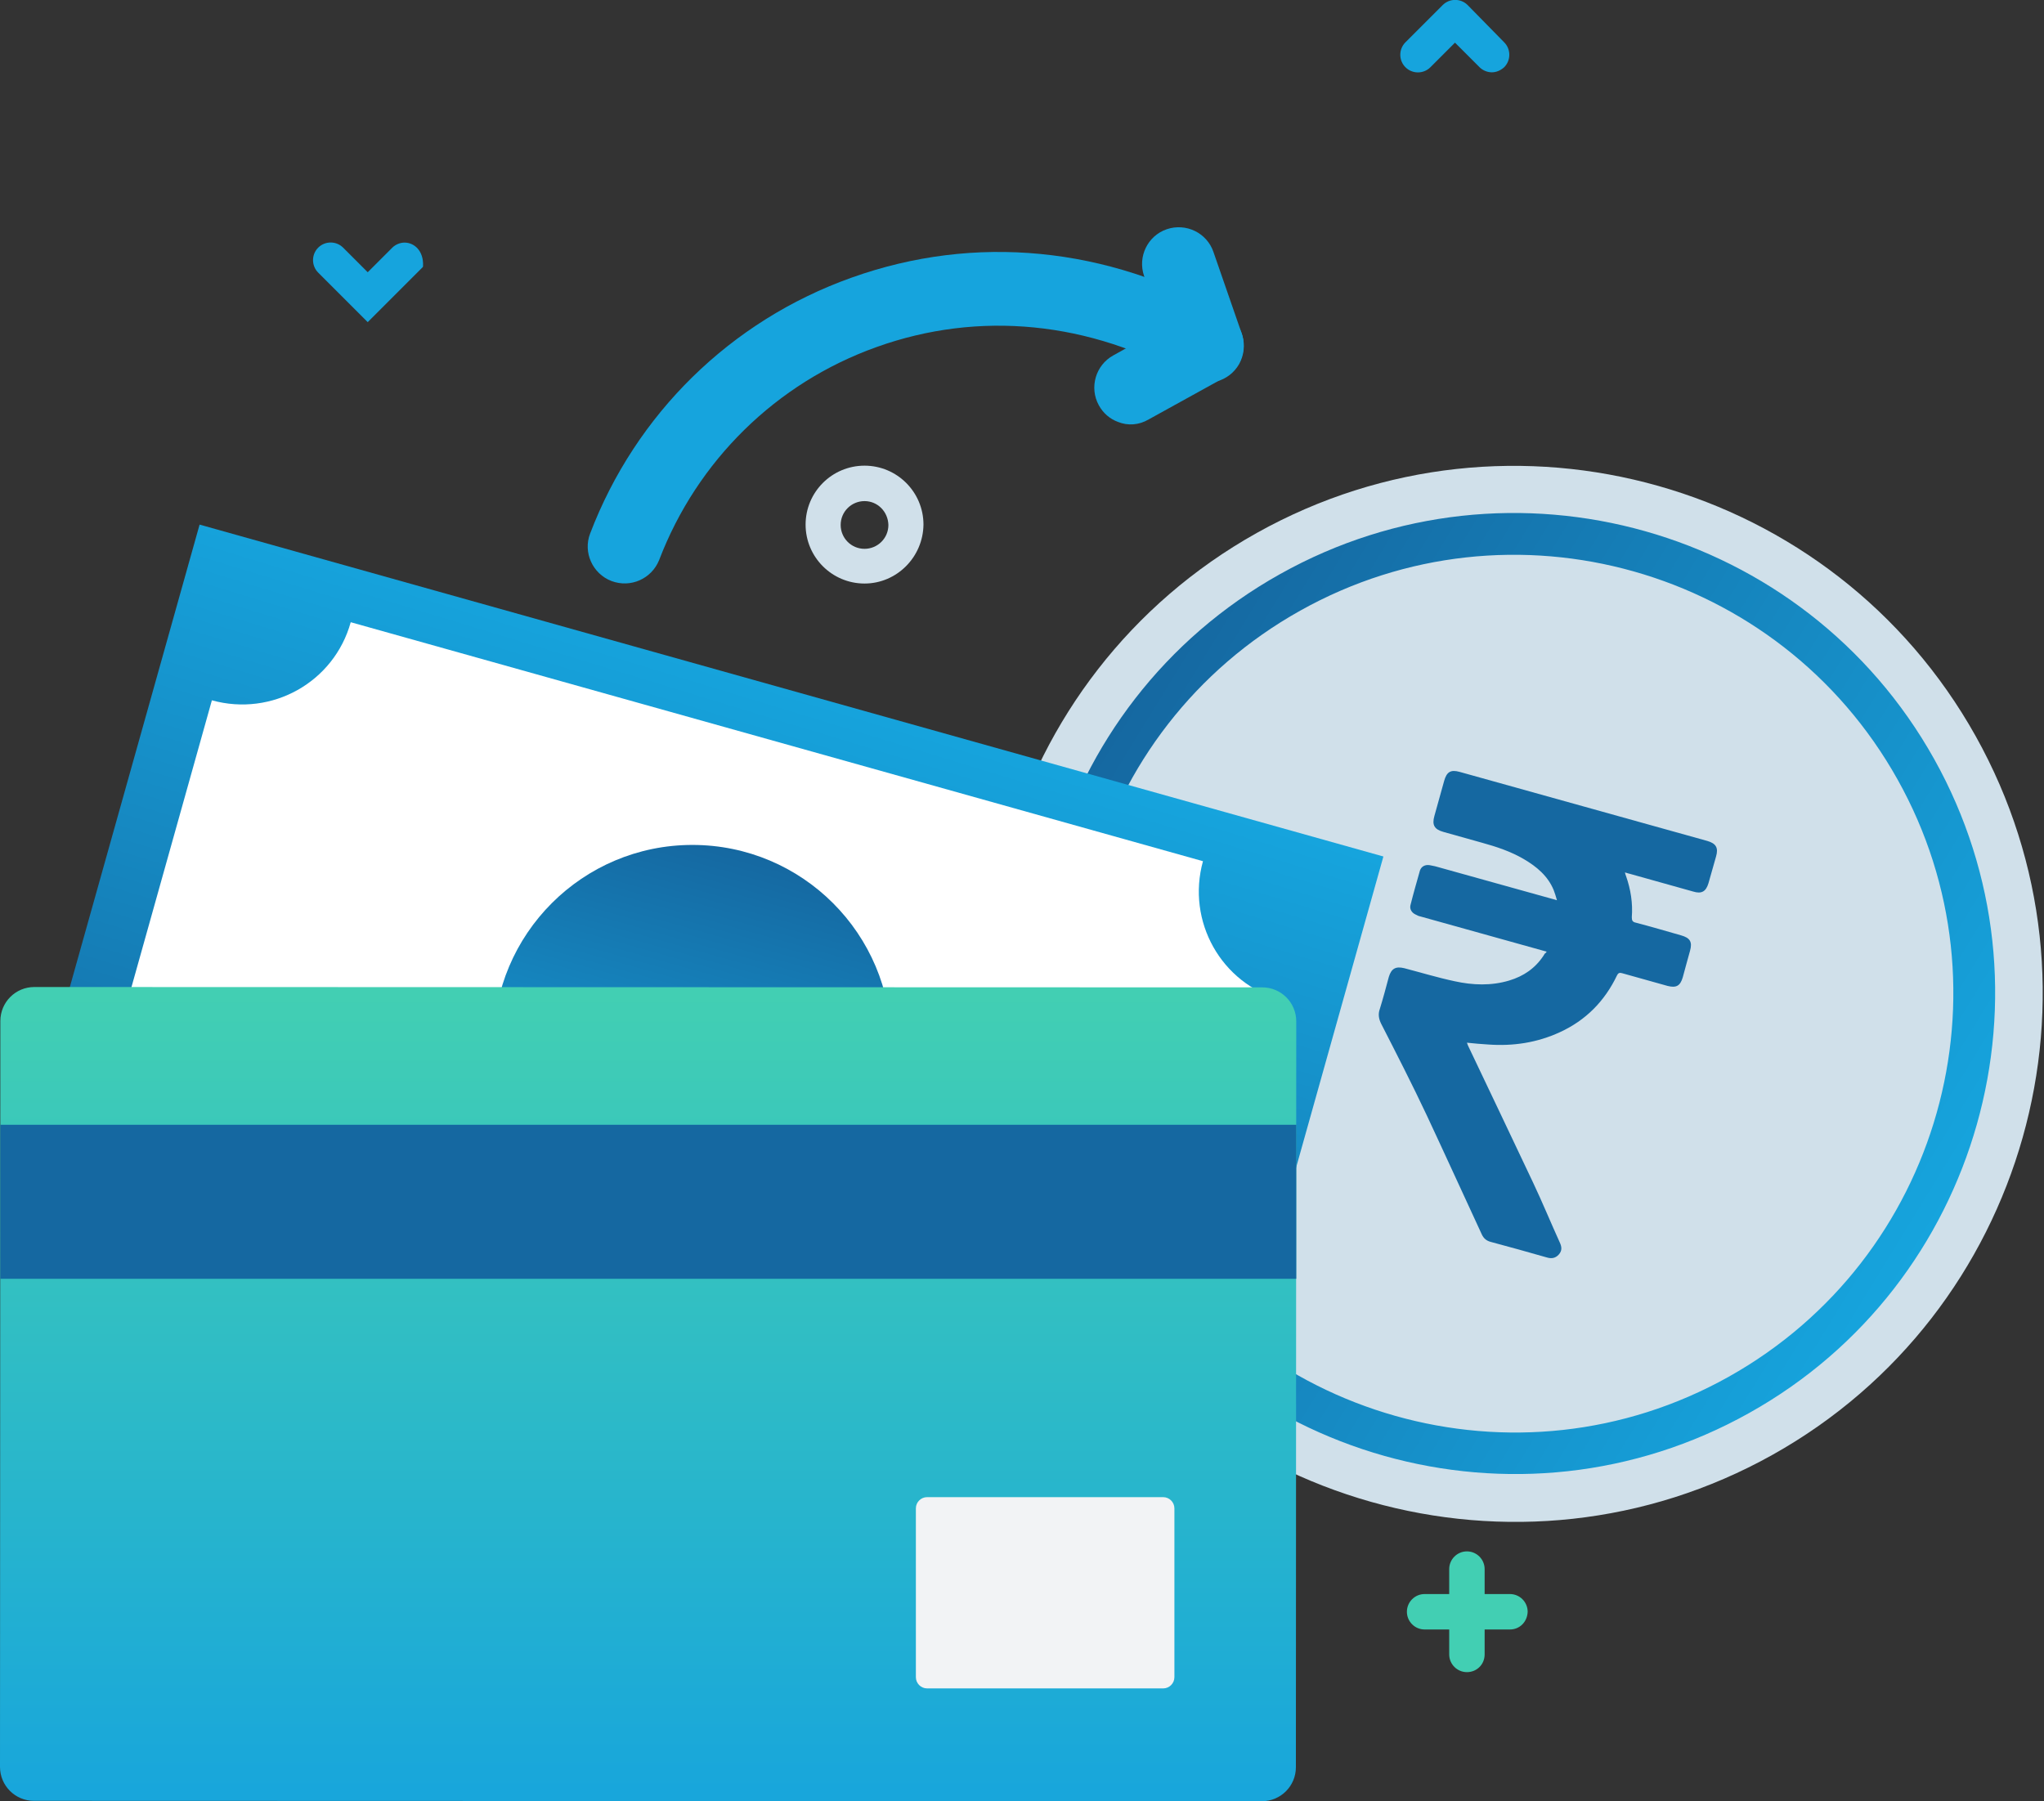 <?xml version="1.0" encoding="utf-8"?>
<!-- Generator: Adobe Illustrator 19.0.0, SVG Export Plug-In . SVG Version: 6.00 Build 0)  -->
<svg version="1.1" id="Layer_1" xmlns="http://www.w3.org/2000/svg" xmlns:xlink="http://www.w3.org/1999/xlink" x="0px" y="0px"
	 viewBox="0 0 565.3 498.2" style="enable-background:new 0 0 565.3 498.2;" xml:space="preserve">
<rect x="0" y="0" width="565.3" height="498.2" fill="#333333" stroke="none"/>
<style type="text/css">
	.st0{fill:#D0E0EA;}
	.st1{fill:url(#XMLID_28_);}
	.st2{fill:#1568A1;}
	.st3{fill:#42CFB3;}
	.st4{fill:#16A4DD;}
	.st5{fill:url(#XMLID_29_);}
	.st6{fill:#FFFFFF;}
	.st7{fill:url(#XMLID_30_);}
	.st8{fill:none;stroke:#16A4DD;stroke-width:7.357;stroke-linecap:round;stroke-linejoin:round;stroke-miterlimit:10;}
	.st9{fill:url(#XMLID_31_);}
	.st10{fill:#F2F3F5;}
</style>
<g id="XMLID_596_">
	<g id="XMLID_597_">
		<g id="XMLID_598_">
			<g id="XMLID_599_">
				<path id="XMLID_310_" class="st0" d="M291.4,346.2c-39.3-70.3-14.1-159.5,56.2-198.8s159.5-14.1,198.8,56.2
					c39.3,70.3,14.1,159.5-56.2,198.8S330.7,416.5,291.4,346.2z"/>
			</g>
		</g>
		
			<linearGradient id="XMLID_28_" gradientUnits="userSpaceOnUse" x1="-1237.364" y1="534.029" x2="-971.523" y2="534.029" gradientTransform="matrix(0.853 0.522 -0.522 0.853 1639.608 396.207)">
			<stop  offset="0" style="stop-color:#1568A1"/>
			<stop  offset="1" style="stop-color:#16A4DD"/>
		</linearGradient>
		<path id="XMLID_306_" class="st1" d="M534.9,209.9c-35.8-64-117-86.9-180.9-51.1c-64,35.8-86.9,117-51.1,180.9
			c35.8,64,117,86.9,180.9,51.1C547.7,355.1,570.7,273.9,534.9,209.9z M478.1,380.8c-58.4,32.7-132.5,11.7-165.2-46.7
			c-32.7-58.4-11.8-132.5,46.7-165.2c58.4-32.7,132.5-11.8,165.2,46.7C557.5,274,536.5,348.1,478.1,380.8z"/>
		<g id="XMLID_302_">
			<g id="XMLID_303_">
				<path id="XMLID_305_" class="st2" d="M427.7,263.2c-0.4-0.1-0.7-0.2-1.1-0.3c-11.2-3.1-22.5-6.3-33.7-9.4
					c-0.5-0.1-1-0.3-1.5-0.6c-1-0.5-1.6-1.5-1.3-2.6c0.8-3.2,1.7-6.3,2.6-9.5c0.4-1.2,1.5-1.7,2.7-1.5c0.5,0.1,1,0.2,1.5,0.3
					c10.8,3,21.5,6,32.3,9c0.4,0.1,0.8,0.2,1.4,0.4c-0.3-1.1-0.6-2-0.9-2.8c-1.6-3.9-4.7-6.5-8.3-8.6c-3.6-2.1-7.5-3.4-11.5-4.5
					c-3.5-1-7.1-2-10.7-3c-2.5-0.7-3.2-1.9-2.5-4.4c0.9-3.2,1.8-6.5,2.7-9.7c0.7-2.5,1.8-3.2,4.3-2.5c22.8,6.4,45.7,12.7,68.5,19.1
					c2.4,0.7,3.1,1.9,2.4,4.3c-0.7,2.5-1.4,4.9-2.1,7.4c-0.7,2.3-1.9,3-4.2,2.3c-5.8-1.6-11.7-3.3-17.5-4.9
					c-0.4-0.1-0.8-0.2-1.4-0.4c0.1,0.4,0.2,0.8,0.3,1c1.3,3.7,1.9,7.5,1.6,11.4c0,0.9,0.2,1.3,1.1,1.5c4.2,1.1,8.3,2.3,12.5,3.5
					c2.5,0.7,3.2,1.8,2.5,4.3c-0.7,2.4-1.3,4.8-2,7.3c-0.7,2.4-1.8,3-4.2,2.4c-4.2-1.2-8.3-2.3-12.5-3.5c-0.7-0.2-1.1-0.2-1.5,0.6
					c-3.4,7.1-8.6,12.4-15.8,15.7c-6.3,2.9-12.9,3.9-19.8,3.4c-1.9-0.1-3.9-0.3-5.9-0.5c0.1,0.3,0.2,0.5,0.3,0.8
					c6,12.6,12,25.2,18,37.9c2.6,5.5,4.9,11.1,7.4,16.6c0.5,1.1,0.7,2.2-0.3,3.3c-0.9,1-2,1.2-3.3,0.8c-5.2-1.5-10.3-2.9-15.5-4.3
					c-1.2-0.3-2-1-2.5-2.1c-5.1-11-10.1-22-15.2-32.9c-4-8.5-8.3-16.9-12.6-25.3c-0.7-1.4-0.9-2.7-0.4-4.1c0.9-2.9,1.7-5.9,2.5-8.9
					c0.7-2.3,1.9-3,4.3-2.4c4.6,1.2,9.2,2.6,13.9,3.6c5,1.1,10.1,1.3,15.1-0.2c4-1.2,7.2-3.4,9.5-6.9c0.1-0.2,0.2-0.3,0.3-0.5
					C427.7,263.4,427.7,263.4,427.7,263.2z"/>
			</g>
		</g>
	</g>
	<g id="XMLID_600_">
		<g id="XMLID_601_">
			<path id="XMLID_602_" class="st3" d="M417.6,450.7h-23.6c-2.7,0-4.9-2.2-4.9-4.9c0-2.7,2.2-4.9,4.9-4.9h23.6
				c2.7,0,4.9,2.2,4.9,4.9C422.4,448.6,420.3,450.7,417.6,450.7z"/>
		</g>
		<g id="XMLID_603_">
			<path id="XMLID_604_" class="st3" d="M405.7,462.5c-2.7,0-4.9-2.2-4.9-4.9V434c0-2.7,2.2-4.9,4.9-4.9c2.7,0,4.9,2.2,4.9,4.9v23.6
				C410.6,460.4,408.4,462.5,405.7,462.5z"/>
		</g>
	</g>
	<g id="XMLID_605_">
		<path id="XMLID_606_" class="st4" d="M412.6,20c-1.2,0-2.5-0.5-3.4-1.4l-6.8-6.8l-6.8,6.8c-1.9,1.9-5,1.9-6.9,0
			c-1.9-1.9-1.9-5,0-6.9l10.3-10.3c1.9-1.9,5-1.9,6.9,0L416,11.7c1.9,1.9,1.9,5,0,6.9C415,19.5,413.8,20,412.6,20z"/>
	</g>
	<g id="XMLID_607_">
		<path id="XMLID_301_" class="st4" d="M111.9,67.1c-1.2,0-2.5,0.5-3.4,1.4l-6.8,6.8l-6.8-6.8c-1.9-1.9-5-1.9-6.9,0
			c-1.9,1.9-1.9,5,0,6.9l13.7,13.7l15.2-15.2c0.1-0.1,0.1-0.2,0.1-0.3C117.2,69.3,114.5,67.1,111.9,67.1z"/>
	</g>
	<g id="XMLID_608_">
		<path id="XMLID_609_" class="st0" d="M239.1,161.4c-9,0-16.3-7.3-16.3-16.3c0-9,7.3-16.3,16.3-16.3c9,0,16.3,7.3,16.3,16.3
			C255.3,154.1,248,161.4,239.1,161.4z M239.1,138.6c-3.6,0-6.6,2.9-6.6,6.6c0,3.6,2.9,6.6,6.6,6.6c3.6,0,6.6-2.9,6.6-6.6
			C245.6,141.5,242.7,138.6,239.1,138.6z"/>
	</g>
	<g id="XMLID_612_">
		<g id="XMLID_613_">
			
				<linearGradient id="XMLID_29_" gradientUnits="userSpaceOnUse" x1="-254.048" y1="269.622" x2="-223.984" y2="69.196" gradientTransform="matrix(0.989 0.147 -0.147 0.989 453.645 153.388)">
				<stop  offset="0" style="stop-color:#1568A1"/>
				<stop  offset="1" style="stop-color:#16A4DD"/>
			</linearGradient>
			<polygon id="XMLID_300_" class="st5" points="327.8,432.2 0.4,340.4 55.2,145.1 382.6,236.9 			"/>
			<path id="XMLID_299_" class="st6" d="M285.9,405.2L50.2,339.1c4.6-16.6-5-33.8-21.6-38.4l30-107c16.6,4.6,33.8-5,38.4-21.6
				l235.7,66.1c-4.6,16.6,5,33.8,21.6,38.4l-30,107C307.7,379,290.5,388.7,285.9,405.2z"/>
			
				<linearGradient id="XMLID_30_" gradientUnits="userSpaceOnUse" x1="-622.34" y1="60.636" x2="-622.34" y2="168.474" gradientTransform="matrix(0.963 0.27 -0.27 0.963 821.849 345.534)">
				<stop  offset="0" style="stop-color:#1568A1"/>
				<stop  offset="1" style="stop-color:#16A4DD"/>
			</linearGradient>
			<circle id="XMLID_298_" class="st7" cx="191.5" cy="288.7" r="55"/>
		</g>
	</g>
	<path id="XMLID_614_" class="st8" d="M347.6,139.4"/>
	<path id="XMLID_615_" class="st8" d="M347.6,165"/>
	<g id="XMLID_616_">
		<g id="XMLID_617_">
			<path id="XMLID_297_" class="st4" d="M169.1,160.7c-5.2-2-7.9-7.9-5.9-13.1c12.6-33.1,38.9-58.9,72.3-70.8
				c34.1-12.2,70.8-8.6,103.4,10c4.9,2.8,6.5,9,3.8,13.9c-2.8,4.9-9,6.6-13.9,3.8c-27.3-15.6-58-18.7-86.4-8.5
				c-27.7,9.9-49.6,31.4-60.1,58.9C180.2,160.1,174.4,162.7,169.1,160.7z"/>
		</g>
		<g id="XMLID_618_">
			<path id="XMLID_296_" class="st4" d="M309.2,116.7c-2.2-0.8-4.1-2.4-5.3-4.6c-2.7-4.9-0.9-11.1,4-13.8l13.5-7.5l-5-14.5
				c-1.8-5.3,1-11.1,6.3-12.9c5.3-1.8,11.1,1,12.9,6.3l7.8,22.5c1.6,4.7-0.4,9.8-4.7,12.2l-21,11.6
				C315,117.6,311.9,117.8,309.2,116.7z"/>
		</g>
	</g>
	<g id="XMLID_619_">
		<g id="XMLID_620_">
			
				<linearGradient id="XMLID_31_" gradientUnits="userSpaceOnUse" x1="179.183" y1="417.664" x2="179.183" y2="638.188" gradientTransform="matrix(1 -1.480297e-005 -1.480298e-005 1.052 4.652389e-002 -164.8)">
				<stop  offset="0" style="stop-color:#42CFB3"/>
				<stop  offset="1" style="stop-color:#16A4DD"/>
			</linearGradient>
			<path id="XMLID_295_" class="st9" d="M349,498.2L9.4,498.1c-5.2,0-9.4-4.2-9.4-9.4l0.1-206.3c0-5.2,4.2-9.4,9.4-9.4l339.6,0.1
				c5.2,0,9.4,4.2,9.4,9.4l-0.1,206.3C358.4,494,354.2,498.2,349,498.2z"/>
		</g>
		<rect id="XMLID_84_" x="0.1" y="311.1" class="st2" width="358.4" height="42.6"/>
		<path id="XMLID_71_" class="st10" d="M321.7,467h-65.3c-1.7,0-3.1-1.4-3.1-3.1v-46.7c0-1.7,1.4-3.1,3.1-3.1h65.3
			c1.7,0,3.1,1.4,3.1,3.1v46.7C324.8,465.6,323.4,467,321.7,467z"/>
	</g>
</g>
</svg>
